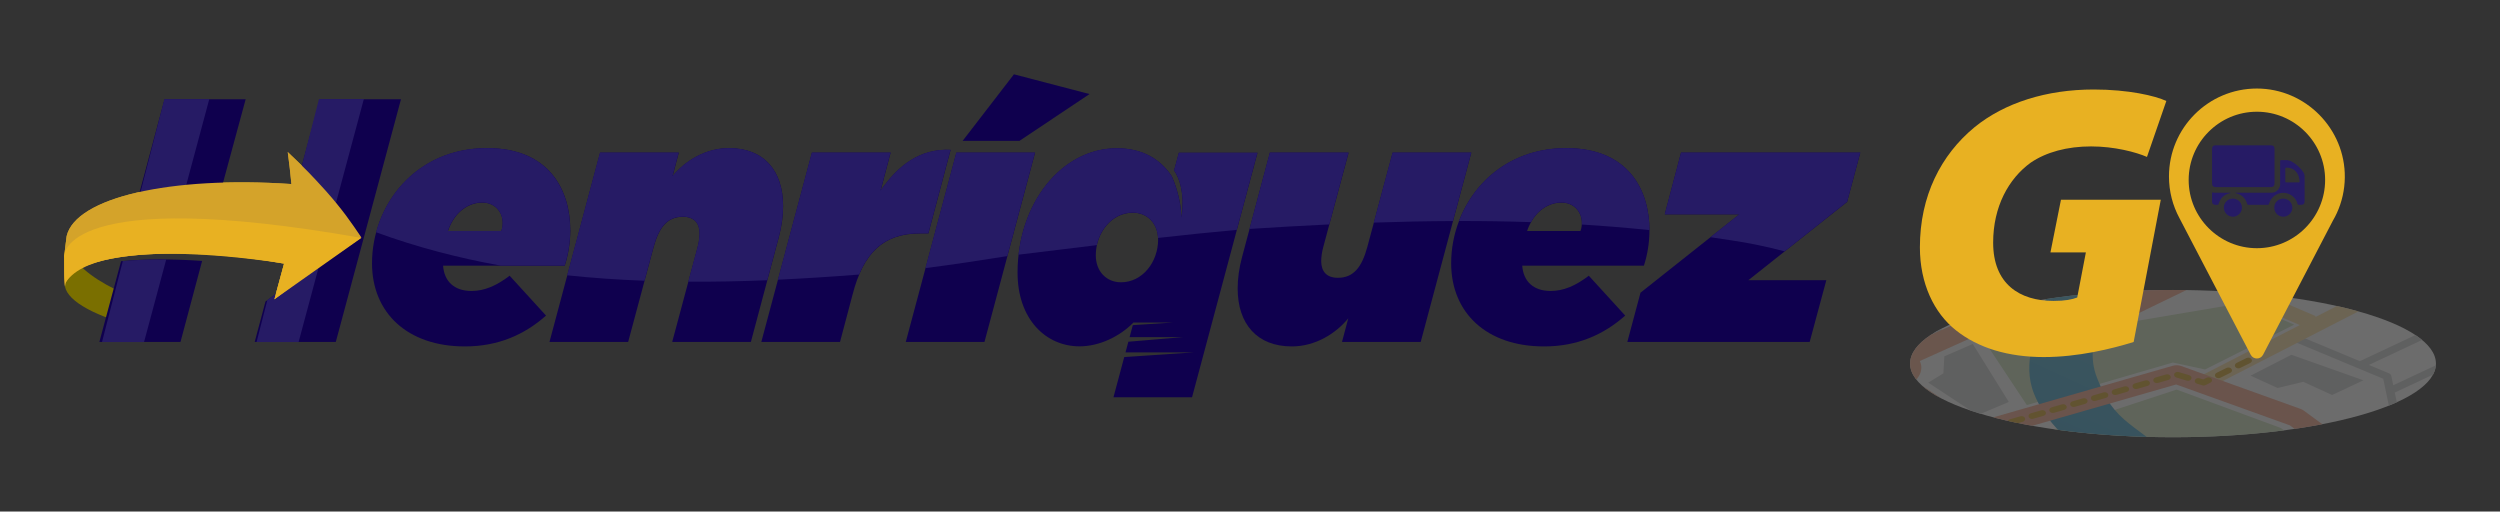 <?xml version="1.0" encoding="utf-8"?>
<!-- Generator: Adobe Illustrator 25.2.1, SVG Export Plug-In . SVG Version: 6.00 Build 0)  -->
<svg version="1.1" id="LOGO_GO" xmlns="http://www.w3.org/2000/svg" xmlns:xlink="http://www.w3.org/1999/xlink" x="0px" y="0px"
	 viewBox="0 0 3640.78 744.94" style="enable-background:new 0 0 3640.78 744.94;" xml:space="preserve">
<rect x="0" y="0" width="3640.78" height="744.94" fill="#333333" stroke="none"/>
<style type="text/css">
	.st0{opacity:0.28;}
	.st1{clip-path:url(#SVGID_2_);fill:#FFFFFF;}
	.st2{clip-path:url(#SVGID_2_);}
	.st3{fill:#D2D3D4;}
	.st4{fill:#CFE3BD;}
	.st5{fill:url(#SVGID_3_);}
	.st6{fill:#FFE2A6;}
	.st7{fill:url(#SVGID_4_);}
	.st8{fill:url(#SVGID_5_);}
	.st9{fill:url(#SVGID_6_);}
	.st10{fill:url(#SVGID_7_);}
	.st11{fill:url(#SVGID_8_);}
	.st12{fill:url(#SVGID_9_);}
	.st13{fill:url(#SVGID_10_);}
	.st14{fill:url(#SVGID_11_);}
	.st15{fill:url(#SVGID_12_);}
	.st16{fill:url(#SVGID_13_);}
	.st17{fill:url(#SVGID_14_);}
	.st18{fill:url(#SVGID_15_);}
	.st19{fill:url(#SVGID_16_);}
	.st20{fill:url(#SVGID_17_);}
	.st21{fill:url(#SVGID_18_);}
	.st22{fill:url(#SVGID_19_);}
	.st23{fill:url(#SVGID_20_);}
	.st24{fill:#E8B122;}
	.st25{fill:#7A6F00;}
	.st26{fill:#BF942D;}
	.st27{fill:#0F004E;}
	.st28{fill:#261B65;}
	.st29{fill:#D4A32A;}
</style>
<g class="st0">
	<defs>
		<ellipse id="SVGID_1_" class="st0" cx="3164.58" cy="529.51" rx="382.91" ry="107.23"/>
	</defs>
	<clipPath id="SVGID_2_">
		<use xlink:href="#SVGID_1_"  style="overflow:visible;"/>
	</clipPath>
	<polygon class="st1" points="3176.6,996.88 3898.96,652.42 3634.7,476.3 3362.41,402.14 3095.56,233.28 2762.7,124.97 
		2046.93,464.06 2374.29,572.37 2645.31,745.14 2912.25,818.76 	"/>
	<g class="st2">
		<polygon class="st3" points="2786,319.54 2761.15,331.93 2791.52,361.22 2835.7,343.19 		"/>
		<g>
			<path class="st3" d="M2618.33,706.5l152.28-78.01l51.71,31.37c0.52,0.31,1.1,0.56,1.72,0.73l31.96,8.83l-77.98,37.19l6.27,8.75
				l89.74-42.81c2.1-1,3.29-2.91,3.05-4.89c-0.25-1.98-1.89-3.65-4.19-4.29l-43.94-12.13l-47.05-28.55l44.67-22.88l-6.61-8.59
				l-212.05,108.63L2618.33,706.5z"/>
			<polygon class="st3" points="2282.71,411.36 2144.49,478.1 2158.97,482.89 2296.94,416.27 2296.4,415.53 2359.26,434.68 
				2363.6,425.18 2245.92,389.33 2232.02,395.91 			"/>
			<path class="st3" d="M2642.29,431.75c0.81,0.29,1.67,0.44,2.53,0.44c1.15,0,2.3-0.26,3.3-0.78l51.6-26.42l19.33,6.73
				l111.04,83.89l8.45-7.44l-25.99-19.64l136.16-68.07c1.68-0.84,2.77-2.28,2.94-3.88c0.17-1.6-0.6-3.18-2.08-4.24l-75.94-54.63
				c-0.24-0.17-0.5-0.33-0.78-0.48l-81.46-42.24l-6.67,8.55l81.05,42.03l38.25,27.52l-131.17,65.46l-46.15-34.87
				c-0.53-0.4-1.13-0.72-1.78-0.94l-173.97-60.55l-4.88,9.33l139.73,48.63l-41.49,21.24l-214.77-78.14l83.85-41.04l-6.39-8.69
				l-91.31,44.7l-34.99-12.73l-13.26,6.28L2642.29,431.75z M2913.79,380.1l21.26,15.3l-131.97,65.98l-20.74-15.67L2913.79,380.1z"/>
			<polygon class="st3" points="3401.95,791.26 3393.35,798.57 3453.19,845.41 3464.34,840.1 			"/>
			<polygon class="st3" points="2941.27,767.62 2934.48,759.13 2875.24,790.72 2890.21,794.85 			"/>
			<path class="st3" d="M3481.27,602.01c0.4,1.92,2.12,3.49,4.42,4.02l96.65,22.53l3.41-9.75l-92.89-21.65l-5.32-25.49l151.27-70.81
				l-10.3-6.86l-143.19,67.03l-2.85-13.67c-0.33-1.58-1.55-2.94-3.3-3.66l-29.36-12.23l118.23-55.51l-15.76-4.29l-115.67,54.31
				l-89.99-37.47l-5.65,9.03l129.77,54.04L3481.27,602.01z"/>
			<polygon class="st3" points="3149.01,288.49 3101.84,310.64 3108.04,319.42 3159.62,295.2 			"/>
		</g>
		<polygon class="st4" points="2944.78,472.74 3113.23,467.11 3266.48,441.2 3341.04,472.74 3211.26,538.07 3164.31,527.94 
			2951.68,589.89 2886.79,491.89 		"/>
		<polygon class="st4" points="2759.76,138.17 2492.6,268.28 2592.01,308.83 2703.85,271.66 2782.55,276.73 2915.09,217.59 
			2902.67,185.48 		"/>
		<polygon class="st4" points="3010.36,619.74 2879.89,656.92 2881.96,678.88 2900.6,721.13 3004.15,758.3 3022.79,768.44 
			3033.14,775.2 3223.68,808.99 3269.25,834.34 3364.51,787.03 3318.95,724.51 3364.51,651.85 3321.02,623.12 3169.83,567.36 		"/>
		<linearGradient id="SVGID_3_" gradientUnits="userSpaceOnUse" x1="2716.455" y1="991.951" x2="3129.492" y2="88.833">
			<stop  offset="0.035" style="stop-color:#148CBD"/>
			<stop  offset="0.267" style="stop-color:#2E96C3"/>
			<stop  offset="0.713" style="stop-color:#58B4D4"/>
			<stop  offset="1" style="stop-color:#71CDE1"/>
		</linearGradient>
		<path class="st5" d="M3042.93,884.9l112.36,75.71c11.25-48.15,31.35-147.92,38.02-218.64c6.25-66.32-62.97-98.79-99.41-130.67
			c-22.4-19.6-30.85-38.22-40-61.15c-11.72-29.38-4.9-56.35,3-87.57c8.11-32.08,28.46-72.44,14.92-112.62
			c-15.18-45.05-91.82-68.04-167.66-99.3c-59.62-24.57-111.75-63.92-145.34-104.3l-102.29,48.46
			c51.91,50.98,147.39,74.84,221.98,105.58c45.81,18.88,96.83,55.33,102.28,71.48c8.26,24.51,2.1,48.85-5.03,77.04
			c-8.98,35.5-32.03,78.19-13.51,124.61c14.83,37.16,44.62,63.23,70.9,86.22c36.39,31.84,69.7,49.11,66.4,84.15
			C3095.03,791.7,3065.52,847.94,3042.93,884.9z"/>
		<path class="st6" d="M3290.93,863.16l307.93-155.37c3.76-1.9,6-5.29,5.89-8.89l-3.96-121.18l83.78-46.36l-20.08-13.39
			l-83.27,46.07c-3.51,1.94-5.56,5.2-5.45,8.66l3.95,120.9l-308.73,155.77l0.24,0.32l-43.71-29.88c-1.61-1.1-3.55-1.85-5.61-2.18
			l-199.23-31.51l-20.1-16.39c-1.26-1.03-2.79-1.83-4.47-2.34l-254.69-77.09l-206.98-146.77l244.21-119.55
			c5.16-2.52,7.36-7.7,5.22-12.29l-40.39-86.88L2922.23,244l92.23,29.78l261.6,168.06c0.59,0.38,1.24,0.72,1.91,1.01l71.25,30.52
			l-146.65,75.27l13.24,17.16l236.47-121.38l-30.49-8.3l-50.48,25.91l1.06-1.65l-81.83-35.05l-262.13-168.4
			c-0.94-0.61-1.99-1.1-3.11-1.46l-99.41-32.1c-3.48-1.13-7.38-0.91-10.65,0.58l-186.04,85.07l-140.81,8.09l-100.82-42.26
			l-25.53,12.09l98.34,41.22l-347.64,172.52l28.69,9.49l348.24-172.82l131.55-7.56l37.73,81.16l-249.98,122.37
			c-3.41,1.67-5.64,4.57-5.98,7.8c-0.35,3.23,1.22,6.41,4.23,8.54l221.6,157.15c1.13,0.8,2.43,1.43,3.83,1.85l76.11,23.04
			l-50.04,26.88l29.87,8.24l49.08-26.37l149.25,45.17l20.86,17.02c1.75,1.43,3.99,2.4,6.42,2.79l199.81,31.61l105.5,72.12
			l22.8-10.87L3290.93,863.16z"/>
		<linearGradient id="SVGID_4_" gradientUnits="userSpaceOnUse" x1="3043.312" y1="566.519" x2="1968.672" y2="113.261">
			<stop  offset="0.035" style="stop-color:#F8A88D"/>
			<stop  offset="0.25" style="stop-color:#F9B391"/>
			<stop  offset="0.664" style="stop-color:#FBD09D"/>
			<stop  offset="1" style="stop-color:#FCEBA7"/>
		</linearGradient>
		<path class="st7" d="M3354.87,597.86c-1.3-0.96-2.79-1.74-4.39-2.31l-173.97-62.52c-3.85-1.39-8.21-1.52-12.18-0.38L2879,614.62
			l-90.23-59.85c6.02-5.72,9.3-12.41,9.3-19.42c0-3.29-0.8-6.5-2.19-9.59l122-54.97l186.94-11.61c2.54-0.16,5.01-0.79,7.2-1.85
			l172.08-83.36l-28.14-17.81l-157.52,76.31l-186.67,11.59c-2.37,0.14-4.67,0.71-6.75,1.64l-132.75,59.81
			c-11.8-5.03-26.57-7.82-42.01-7.82c-8.32,0-16.45,0.81-24.01,2.34l-74.79-49.61c-1.23-0.81-2.59-1.48-4.05-1.98l-293.93-100.6
			l-35.93,17.02l314.84,107.76l62.12,41.21c-7.33,6.1-11.43,13.44-11.43,21.22c0,5.06,1.79,9.93,5,14.42l-166.58,82.56l27.92,17.8
			l166.23-82.39c10.47,3.41,22.64,5.26,35.24,5.26c9.67,0,19.05-1.11,27.61-3.16l106.78,70.83c4.48,2.97,10.53,3.83,15.95,2.26
			l287.91-82.71l165.55,59.49l233.49,171.16l30.04-14.32L3354.87,597.86z M2758.42,540.5c-6.97,3.28-17,5.16-27.52,5.16
			c-10.64,0-20.82-1.92-27.93-5.27c-5.05-2.38-6.74-4.67-6.74-5.35c0-0.65,1.64-2.86,6.52-5.16c6.97-3.28,16.99-5.16,27.51-5.16
			c10.65,0,20.83,1.92,27.94,5.27c5.05,2.38,6.74,4.67,6.74,5.36C2764.93,536,2763.3,538.2,2758.42,540.5z"/>
		<polygon class="st4" points="3602.69,771.82 3559.19,736.34 3617.18,705.92 3685.53,560.6 3710.38,552.15 3857.43,650.16 		"/>
		<polygon class="st4" points="2498.81,623.12 2393.19,558.91 2382.83,494.7 2337.27,471.05 2436.68,420.36 2589.94,469.36 
			2579.58,493.01 2498.81,531.88 2463.6,550.47 2517.45,562.29 2534.02,611.3 		"/>
		<g>
			<linearGradient id="SVGID_5_" gradientUnits="userSpaceOnUse" x1="3313.471" y1="576.236" x2="2781.396" y2="223.042">
				<stop  offset="0.035" style="stop-color:#D4A32A"/>
				<stop  offset="0.78" style="stop-color:#E2AD24"/>
				<stop  offset="1" style="stop-color:#E8B122"/>
			</linearGradient>
			<path class="st8" d="M3230.79,550.78c-1.75,0-3.46-0.72-4.43-2.04c-1.48-1.99-0.7-4.59,1.75-5.8l14.51-7.17
				c2.44-1.2,5.63-0.57,7.11,1.43c1.48,1.99,0.7,4.59-1.75,5.8l-14.51,7.17C3232.63,550.58,3231.7,550.78,3230.79,550.78z
				 M3259.81,536.43c-1.75,0-3.46-0.72-4.43-2.04c-1.48-1.99-0.7-4.59,1.75-5.8l14.51-7.17c2.44-1.2,5.63-0.57,7.11,1.43
				c1.48,1.99,0.7,4.59-1.75,5.8l-14.51,7.17C3261.65,536.24,3260.72,536.43,3259.81,536.43z"/>
			<linearGradient id="SVGID_6_" gradientUnits="userSpaceOnUse" x1="3315.649" y1="625.206" x2="2604.988" y2="153.465">
				<stop  offset="0.035" style="stop-color:#D4A32A"/>
				<stop  offset="0.78" style="stop-color:#E2AD24"/>
				<stop  offset="1" style="stop-color:#E8B122"/>
			</linearGradient>
			<path class="st9" d="M3209.18,561.45c-0.6,0-1.21-0.09-1.79-0.26l-7.77-2.34c-2.68-0.81-4.05-3.23-3.07-5.43
				c0.99-2.19,3.96-3.31,6.65-2.5l5.43,1.63l4.96-2.45c2.44-1.2,5.63-0.57,7.11,1.43c1.48,2,0.7,4.59-1.75,5.8l-7.09,3.5
				C3211.05,561.24,3210.12,561.45,3209.18,561.45z"/>
			<linearGradient id="SVGID_7_" gradientUnits="userSpaceOnUse" x1="3257.178" y1="729.311" x2="2502.459" y2="228.324">
				<stop  offset="0.035" style="stop-color:#D4A32A"/>
				<stop  offset="0.78" style="stop-color:#E2AD24"/>
				<stop  offset="1" style="stop-color:#E8B122"/>
			</linearGradient>
			<path class="st10" d="M2898.7,627.51c-2.14,0-4.13-1.09-4.88-2.82c-0.95-2.2,0.47-4.61,3.16-5.39l15.14-4.35
				c2.71-0.79,5.65,0.38,6.6,2.58c0.95,2.2-0.47,4.61-3.16,5.39l-15.14,4.35C2899.85,627.44,2899.27,627.51,2898.7,627.51z
				 M2928.99,618.81c-2.14,0-4.13-1.09-4.88-2.82c-0.95-2.2,0.47-4.61,3.16-5.39l15.14-4.35c2.71-0.79,5.65,0.38,6.6,2.58
				c0.95,2.2-0.47,4.61-3.16,5.39l-15.14,4.35C2930.14,618.73,2929.56,618.81,2928.99,618.81z M2959.28,610.11
				c-2.14,0-4.13-1.09-4.88-2.82c-0.95-2.2,0.47-4.61,3.16-5.39l15.14-4.35c2.7-0.79,5.65,0.38,6.6,2.58
				c0.95,2.2-0.47,4.61-3.16,5.39l-15.14,4.35C2960.43,610.03,2959.85,610.11,2959.28,610.11z M2989.56,601.41
				c-2.14,0-4.13-1.09-4.88-2.82c-0.95-2.2,0.47-4.61,3.16-5.39l15.15-4.35c2.7-0.78,5.65,0.38,6.6,2.58
				c0.95,2.2-0.47,4.61-3.16,5.39l-15.14,4.35C2990.71,601.33,2990.13,601.41,2989.56,601.41z M3019.85,592.71
				c-2.14,0-4.13-1.09-4.88-2.82c-0.95-2.2,0.47-4.61,3.16-5.39l15.14-4.35c2.7-0.78,5.66,0.38,6.6,2.58
				c0.95,2.2-0.47,4.61-3.16,5.39l-15.14,4.35C3021,592.63,3020.42,592.71,3019.85,592.71z M3050.14,584.01
				c-2.14,0-4.13-1.09-4.88-2.82c-0.95-2.2,0.47-4.61,3.16-5.39l15.14-4.35c2.7-0.79,5.65,0.38,6.6,2.58
				c0.95,2.2-0.47,4.61-3.16,5.39l-15.14,4.35C3051.28,583.93,3050.71,584.01,3050.14,584.01z M3080.43,575.31
				c-2.14,0-4.13-1.09-4.88-2.82c-0.95-2.2,0.47-4.61,3.16-5.39l15.14-4.35c2.71-0.78,5.65,0.38,6.6,2.58
				c0.95,2.2-0.47,4.61-3.16,5.39l-15.15,4.35C3081.57,575.23,3081,575.31,3080.43,575.31z M3110.71,566.6
				c-2.14,0-4.13-1.09-4.88-2.82c-0.95-2.2,0.47-4.61,3.16-5.39l15.14-4.35c2.71-0.79,5.65,0.38,6.6,2.58
				c0.95,2.2-0.47,4.61-3.16,5.39l-15.14,4.35C3111.86,566.53,3111.28,566.6,3110.71,566.6z M3141,557.9
				c-2.14,0-4.13-1.09-4.88-2.82c-0.95-2.2,0.47-4.61,3.16-5.39l15.14-4.35c2.7-0.79,5.66,0.38,6.6,2.58
				c0.95,2.2-0.47,4.61-3.16,5.39l-15.14,4.35C3142.15,557.83,3141.57,557.9,3141,557.9z M3186.34,554.58
				c-0.59,0-1.2-0.08-1.79-0.26l-15.06-4.53c-2.68-0.81-4.05-3.23-3.07-5.43c0.99-2.19,3.96-3.31,6.65-2.5l15.06,4.53
				c2.68,0.81,4.05,3.23,3.07,5.42C3190.43,553.53,3188.45,554.58,3186.34,554.58z"/>
			<linearGradient id="SVGID_8_" gradientUnits="userSpaceOnUse" x1="3165.038" y1="818.202" x2="2465.624" y2="353.927">
				<stop  offset="0.035" style="stop-color:#D4A32A"/>
				<stop  offset="0.78" style="stop-color:#E2AD24"/>
				<stop  offset="1" style="stop-color:#E8B122"/>
			</linearGradient>
			<path class="st11" d="M2875.74,634.11c-1.17,0-2.33-0.33-3.27-0.95l-6.43-4.26c-2.22-1.47-2.55-4.13-0.75-5.94
				c1.8-1.81,5.06-2.08,7.29-0.61l4.17,2.77l5.08-1.46c2.7-0.79,5.65,0.38,6.6,2.58c0.95,2.2-0.47,4.61-3.16,5.39l-7.81,2.24
				C2876.9,634.03,2876.32,634.11,2875.74,634.11z"/>
			<linearGradient id="SVGID_9_" gradientUnits="userSpaceOnUse" x1="3154.265" y1="814.794" x2="2476.335" y2="364.781">
				<stop  offset="0.035" style="stop-color:#D4A32A"/>
				<stop  offset="0.78" style="stop-color:#E2AD24"/>
				<stop  offset="1" style="stop-color:#E8B122"/>
			</linearGradient>
			<path class="st12" d="M2857.89,622.26c-1.15,0-2.3-0.31-3.26-0.95l-11.42-7.58c-2.22-1.47-2.56-4.13-0.75-5.94
				c1.8-1.82,5.06-2.09,7.28-0.61l11.42,7.58c2.22,1.47,2.56,4.13,0.75,5.94C2860.88,621.73,2859.39,622.26,2857.89,622.26z
				 M2835.04,607.11c-1.15,0-2.3-0.31-3.26-0.95l-11.42-7.58c-2.22-1.47-2.56-4.13-0.75-5.94c1.8-1.82,5.07-2.09,7.28-0.61
				l11.42,7.58c2.22,1.47,2.56,4.13,0.75,5.94C2838.03,606.58,2836.54,607.11,2835.04,607.11z M2812.19,591.95
				c-1.15,0-2.3-0.31-3.26-0.95l-11.42-7.58c-2.22-1.47-2.56-4.13-0.75-5.94c1.8-1.82,5.07-2.09,7.28-0.61l11.42,7.58
				c2.22,1.47,2.56,4.13,0.75,5.94C2815.18,591.42,2813.69,591.95,2812.19,591.95z M2789.34,576.79c-1.15,0-2.3-0.31-3.26-0.95
				l-11.42-7.58c-2.22-1.47-2.56-4.13-0.75-5.94c1.8-1.82,5.06-2.09,7.28-0.61l11.42,7.58c2.22,1.47,2.56,4.13,0.75,5.94
				C2792.33,576.26,2790.84,576.79,2789.34,576.79z"/>
			<linearGradient id="SVGID_10_" gradientUnits="userSpaceOnUse" x1="3158.658" y1="813.424" x2="2476.65" y2="360.703">
				<stop  offset="0.035" style="stop-color:#D4A32A"/>
				<stop  offset="0.78" style="stop-color:#E2AD24"/>
				<stop  offset="1" style="stop-color:#E8B122"/>
			</linearGradient>
			<path class="st13" d="M2766.49,561.64c-1.15,0-2.3-0.31-3.26-0.95l-6.43-4.26c-1.23-0.82-1.94-2.05-1.91-3.34
				c0.02-1.3,0.78-2.51,2.03-3.29c0.02-0.01,2.48-1.57,5.24-4.11c1.9-1.75,5.17-1.91,7.31-0.36c2.14,1.55,2.34,4.22,0.44,5.96
				c-0.66,0.61-1.3,1.17-1.92,1.68l1.76,1.17c2.22,1.47,2.56,4.13,0.75,5.94C2769.49,561.11,2767.99,561.64,2766.49,561.64z"/>
			<linearGradient id="SVGID_11_" gradientUnits="userSpaceOnUse" x1="3172.126" y1="797.923" x2="2489.193" y2="344.589">
				<stop  offset="0.035" style="stop-color:#D4A32A"/>
				<stop  offset="0.78" style="stop-color:#E2AD24"/>
				<stop  offset="1" style="stop-color:#E8B122"/>
			</linearGradient>
			<path class="st14" d="M2773.79,542.26c-0.53,0-1.07-0.07-1.61-0.21c-2.72-0.72-4.2-3.11-3.32-5.33c0.6-1.51,0.91-2.99,0.91-4.39
				c0-1.62-0.38-3.15-1.17-4.69c-1.1-2.15,0.14-4.63,2.78-5.53c2.64-0.9,5.67,0.12,6.78,2.27c1.31,2.55,1.97,5.23,1.97,7.95
				c0,2.29-0.48,4.65-1.42,7.01C2778,541.12,2775.97,542.26,2773.79,542.26z M2763.99,520.79c-1.1,0-2.22-0.29-3.16-0.88
				c-3.24-2.04-7.2-3.67-11.77-4.84c-2.73-0.7-4.24-3.08-3.38-5.3c0.86-2.22,3.76-3.46,6.5-2.76c5.73,1.48,10.77,3.56,14.98,6.21
				c2.27,1.43,2.68,4.08,0.93,5.92C2767.07,520.22,2765.54,520.79,2763.99,520.79z M2735.84,513c-0.14,0-0.29,0-0.43-0.01
				c-4.58-0.32-9.7-0.31-14.3-0.07c-2.94,0.21-5.31-1.62-5.49-3.95c-0.18-2.33,1.99-4.34,4.84-4.48c5.08-0.27,10.73-0.27,15.82,0.08
				c2.85,0.19,4.97,2.24,4.73,4.56C2740.77,511.33,2738.5,513,2735.84,513z"/>
			<linearGradient id="SVGID_12_" gradientUnits="userSpaceOnUse" x1="3169.009" y1="821.109" x2="2472.187" y2="358.555">
				<stop  offset="0.035" style="stop-color:#D4A32A"/>
				<stop  offset="0.78" style="stop-color:#E2AD24"/>
				<stop  offset="1" style="stop-color:#E8B122"/>
			</linearGradient>
			<path class="st15" d="M2697.63,515.83c-1.2,0-2.39-0.34-3.33-0.99l-6.34-4.35c-2.19-1.5-2.48-4.16-0.64-5.95
				c1.84-1.79,5.1-2.02,7.29-0.52l4.34,2.97c1.45-0.27,3.45-0.61,5.86-0.96c2.82-0.44,5.51,1.13,6,3.42c0.5,2.3-1.38,4.49-4.19,4.9
				c-4.66,0.68-7.62,1.32-7.65,1.33C2698.54,515.78,2698.08,515.83,2697.63,515.83z"/>
			<linearGradient id="SVGID_13_" gradientUnits="userSpaceOnUse" x1="3156.148" y1="815.407" x2="2476.298" y2="364.12">
				<stop  offset="0.035" style="stop-color:#D4A32A"/>
				<stop  offset="0.78" style="stop-color:#E2AD24"/>
				<stop  offset="1" style="stop-color:#E8B122"/>
			</linearGradient>
			<path class="st16" d="M2678.26,502.55c-1.17,0-2.35-0.32-3.32-0.99l-13.03-8.93c-2.19-1.5-2.48-4.17-0.64-5.95
				c1.84-1.79,5.1-2.02,7.29-0.52l13.03,8.93c2.19,1.5,2.48,4.16,0.63,5.95C2681.2,502.04,2679.73,502.55,2678.26,502.55z"/>
			<linearGradient id="SVGID_14_" gradientUnits="userSpaceOnUse" x1="3159.632" y1="813.159" x2="2478.1" y2="360.754">
				<stop  offset="0.035" style="stop-color:#D4A32A"/>
				<stop  offset="0.78" style="stop-color:#E2AD24"/>
				<stop  offset="1" style="stop-color:#E8B122"/>
			</linearGradient>
			<path class="st17" d="M2652.19,484.69c-1.17,0-2.36-0.32-3.33-0.99l-6.34-4.35c-1.29-0.88-1.97-2.23-1.82-3.6
				c0.15-1.37,1.1-2.6,2.56-3.29l7.17-3.39c2.46-1.17,5.64-0.49,7.07,1.53c1.44,2.02,0.59,4.6-1.88,5.77l-0.79,0.38l0.7,0.48
				c2.19,1.5,2.47,4.16,0.63,5.95C2655.14,484.18,2653.67,484.69,2652.19,484.69z"/>
			<linearGradient id="SVGID_15_" gradientUnits="userSpaceOnUse" x1="3269.916" y1="817.337" x2="2485.086" y2="296.363">
				<stop  offset="0.035" style="stop-color:#D4A32A"/>
				<stop  offset="0.78" style="stop-color:#E2AD24"/>
				<stop  offset="1" style="stop-color:#E8B122"/>
			</linearGradient>
			<path class="st18" d="M2665.7,470.94c-1.78,0-3.52-0.75-4.48-2.1c-1.44-2.02-0.59-4.6,1.88-5.78l12.68-6
				c2.48-1.17,5.65-0.49,7.08,1.53c1.44,2.02,0.59,4.6-1.88,5.78l-12.68,6C2667.48,470.76,2666.58,470.94,2665.7,470.94z
				 M2691.05,458.93c-1.78,0-3.52-0.75-4.48-2.1c-1.44-2.02-0.59-4.6,1.88-5.78l12.68-6c2.48-1.17,5.64-0.49,7.08,1.53
				c1.44,2.02,0.59,4.6-1.88,5.78l-12.68,6C2692.83,458.75,2691.93,458.93,2691.05,458.93z M2716.4,446.92
				c-1.78,0-3.52-0.75-4.48-2.1c-1.44-2.02-0.59-4.6,1.88-5.78l12.68-6c2.48-1.17,5.64-0.48,7.08,1.53c1.44,2.02,0.59,4.6-1.88,5.78
				l-12.68,6C2718.18,446.74,2717.28,446.92,2716.4,446.92z M2741.75,434.91c-1.78,0-3.52-0.75-4.48-2.1
				c-1.44-2.02-0.59-4.6,1.88-5.78l12.68-6c2.48-1.17,5.64-0.48,7.08,1.53c1.44,2.02,0.59,4.6-1.88,5.78l-12.68,6
				C2743.53,434.73,2742.63,434.91,2741.75,434.91z"/>
			<linearGradient id="SVGID_16_" gradientUnits="userSpaceOnUse" x1="3222.709" y1="714.528" x2="2557.965" y2="273.267">
				<stop  offset="0.035" style="stop-color:#D4A32A"/>
				<stop  offset="0.78" style="stop-color:#E2AD24"/>
				<stop  offset="1" style="stop-color:#E8B122"/>
			</linearGradient>
			<path class="st19" d="M2767.1,422.91c-1.78,0-3.52-0.75-4.48-2.1c-1.44-2.02-0.59-4.6,1.88-5.78l3.71-1.76l-1.15-3.37
				c-0.77-2.25,0.85-4.58,3.6-5.2c2.74-0.62,5.61,0.69,6.37,2.94l2.22,6.51c0.63,1.85-0.35,3.82-2.39,4.79l-7.16,3.4
				C2768.88,422.72,2767.98,422.91,2767.1,422.91z"/>
			<linearGradient id="SVGID_17_" gradientUnits="userSpaceOnUse" x1="3227.098" y1="696.914" x2="2570.734" y2="261.216">
				<stop  offset="0.035" style="stop-color:#D4A32A"/>
				<stop  offset="0.78" style="stop-color:#E2AD24"/>
				<stop  offset="1" style="stop-color:#E8B122"/>
			</linearGradient>
			<path class="st20" d="M2767.93,400.99c-2.26,0-4.34-1.22-4.98-3.09l-4.11-12.01c-0.77-2.25,0.84-4.58,3.6-5.2
				c2.74-0.63,5.61,0.69,6.38,2.93l4.11,12.01c0.77,2.25-0.84,4.58-3.6,5.2C2768.86,400.94,2768.39,400.99,2767.93,400.99z"/>
			<linearGradient id="SVGID_18_" gradientUnits="userSpaceOnUse" x1="3243.243" y1="687.169" x2="2578.488" y2="245.901">
				<stop  offset="0.035" style="stop-color:#D4A32A"/>
				<stop  offset="0.78" style="stop-color:#E2AD24"/>
				<stop  offset="1" style="stop-color:#E8B122"/>
			</linearGradient>
			<path class="st21" d="M2759.72,376.96c-2.27,0-4.35-1.22-4.98-3.09l-2.22-6.51c-0.66-1.92,0.42-3.94,2.58-4.87l7.33-3.15
				c2.53-1.09,5.66-0.29,6.99,1.77c1.33,2.07,0.36,4.62-2.17,5.71l-3.63,1.56l1.1,3.23c0.77,2.25-0.85,4.58-3.6,5.2
				C2760.65,376.91,2760.18,376.96,2759.72,376.96z"/>
			<linearGradient id="SVGID_19_" gradientUnits="userSpaceOnUse" x1="3300.818" y1="695.221" x2="2578.206" y2="215.548">
				<stop  offset="0.035" style="stop-color:#D4A32A"/>
				<stop  offset="0.78" style="stop-color:#E2AD24"/>
				<stop  offset="1" style="stop-color:#E8B122"/>
			</linearGradient>
			<path class="st22" d="M2781.18,360.01c-1.86,0-3.66-0.82-4.59-2.26c-1.33-2.07-0.36-4.62,2.18-5.7l10.35-4.14
				c2.52-1.08,5.66-0.29,6.99,1.78c1.33,2.07,0.36,4.62-2.18,5.7l-10.35,4.15C2782.81,359.86,2781.99,360.01,2781.18,360.01z"/>
		</g>
		<linearGradient id="SVGID_20_" gradientUnits="userSpaceOnUse" x1="3296.698" y1="679.98" x2="2588.779" y2="210.06">
			<stop  offset="0.035" style="stop-color:#943895"/>
			<stop  offset="0.229" style="stop-color:#9E4098"/>
			<stop  offset="0.605" style="stop-color:#BB539F"/>
			<stop  offset="1" style="stop-color:#E06EAA"/>
		</linearGradient>
		<path class="st23" d="M2807.98,353.81c-5.01,2.36-13.16,2.35-18.2-0.03c-5.04-2.37-5.07-6.21-0.06-8.57
			c5.01-2.36,13.16-2.35,18.2,0.03C2812.96,347.61,2812.99,351.45,2807.98,353.81z"/>
		<polygon class="st3" points="3407.32,771.26 3481.87,735.21 3392.13,667.62 3365.9,682.26 3415.6,727.32 3382.46,744.22 		"/>
		<polygon class="st3" points="3225.06,942.48 3299.62,906.44 3231.27,857.43 3205.04,872.08 3200.21,915.45 		"/>
		<polygon class="st3" points="3336.9,516.67 3277.53,547.09 3316.84,565.06 3354.27,556.04 3396.27,575.25 3441.83,553.84 		"/>
		<polygon class="st3" points="2639.64,344.32 2623.07,353.33 2701.77,381.49 2718.34,367.97 2703.16,344.32 		"/>
		<polygon class="st3" points="2697.63,639.46 2757,609.04 2733.53,589.89 2708.68,601.16 2685.21,583.13 2641.02,604.54 		"/>
		<polygon class="st3" points="3103.56,415.29 3160.17,383.75 3103.56,343.19 3084.23,357.84 3114.61,376.99 3088.37,395.01 		"/>
		<polygon class="st3" points="3521.91,704.79 3563.34,683.39 3561.96,629.32 3530.2,624.81 3521.91,659.73 3506.73,668.75 
			3439.07,620.31 3416.98,630.45 		"/>
		<polygon class="st3" points="2879.89,604.54 2925.45,585.39 2872.98,500.9 2831.56,518.92 2830.18,543.71 2808.09,557.22 		"/>
	</g>
</g>
<path class="st24" d="M3107.26,498.04c-32.45,10.06-81.05,21.96-130.78,21.96c-51.58,0-95.64-13.04-128.37-39.25
	c-31.31-24.94-52.14-67.44-52.14-120.58c0-74.96,30.75-134.61,79.49-174.85c44.07-35.85,105.13-54.98,173.57-54.98
	c50.87,0,89.83,9.21,105.84,16.72l-28.2,81.47c-16.29-7.08-47.61-15.3-81.33-15.3c-34.86,0-65.32,8.22-87.99,23.66
	c-32.31,23.38-54.69,64.19-54.69,116.47c0,60.08,38.4,84.87,87.85,84.87c17.43,0,27.06-2.13,34.57-4.96l12.61-65.74h-51.58
	l15.3-76.65h145.37L3107.26,498.04z"/>
<g>
	<g>
		<g>
			<g>
				<g>
					<g>
						<path class="st25" d="M94.62,417.21c4.21,22.48,46.62,44.44,108.52,59.88c19.15-9.17,39.35-16.37,60.36-21.3
							C167.1,430.43,94.54,390.04,97.06,343.8l-2.75,22.2c-1.37,17.15-1.32,18.3,0.01,47.75L94.62,417.21z"/>
					</g>
				</g>
				<g>
					<g>
						<path class="st26" d="M474.84,278.35c-21.01-23.09-28.29-30.91-55.8-56.96c2.72,21.3,3.36,26.37,5.36,46.65
							c-176.43-12.06-314.1,19.8-327.35,75.76l-2.75,22.2c-1.32,29.71-1.36,30.86,0.01,47.75l0.31,3.47
							c2.56-46.61,154.65-62.48,319.09-33.33c-7.3,27.17-7.43,27.69-14.14,52.04c23.24-17.75,30.71-23.35,63.97-46.64
							c50.81-35.12,50.81-35.12,62.73-43.52C511.25,323.61,499.41,306.12,474.84,278.35"/>
					</g>
				</g>
				<path class="st27" d="M686.66,423.75c18.68,0,36.36-7.58,55.53-22.22l53.01,58.06c-31.29,27.76-69.67,44.92-118.14,44.92
					c-83.79,0-135.29-48.97-135.29-121.16c0-83.82,62.6-167.62,167.61-167.62c90.88,0,121.17,61.59,121.17,119.66
					c0,18.17-3.03,35.85-8.09,51.5H645.27C646.78,409.1,660.91,423.75,686.66,423.75z M730.08,336.39c1.51-4.03,2.01-8.06,2.01-12.1
					c0-15.15-11.11-29.29-29.78-29.29c-17.16,0-39.39,10.6-49.98,41.39H730.08z"/>
				<path class="st27" d="M873.93,222.3h114.61l-9.09,34.33c18.17-22.22,47.97-40.9,82.29-40.9c50.48,0,78.75,32.82,78.75,84.31
					c0,14.14-2.02,29.79-6.56,46.45l-40.4,151.46h-114.6l36.85-137.32c2.02-7.07,3.03-15.14,3.03-20.7
					c0-14.65-7.58-24.24-24.24-24.24c-22.72,0-34.83,15.15-42.92,44.94l-36.85,137.32H800.21L873.93,222.3z"/>
				<path class="st27" d="M1182.44,222.3h114.6l-14.64,55.54c25.74-37.37,57.56-61.6,101.99-59.57l-32.32,121.68h-12.11
					c-54.03,0-82.8,28.77-98.44,89.37l-18.18,68.65h-114.62L1182.44,222.3z"/>
				<path class="st27" d="M1392.81,222.3h114.6l-73.71,275.66h-114.6L1392.81,222.3z M1476.62,108.2l110.06,28.78l-101.99,68.16
					h-82.8L1476.62,108.2z"/>
				<path class="st27" d="M1802.42,420.2c0-14.13,2.01-29.79,6.56-46.45l40.39-151.46h114.62l-36.86,137.33
					c-2.03,7.07-3.04,15.15-3.04,20.7c0,14.64,7.57,24.24,24.24,24.24c22.71,0,34.83-15.16,42.92-44.94l36.85-137.33h114.6
					l-73.71,275.66h-114.62l9.1-34.33c-18.18,22.22-47.97,40.89-82.29,40.89C1830.69,504.51,1802.42,471.7,1802.42,420.2z"/>
				<path class="st27" d="M2258.26,423.75c18.69,0,36.34-7.58,55.53-22.22l53.02,58.06c-31.31,27.76-69.68,44.92-118.14,44.92
					c-83.81,0-135.31-48.97-135.31-121.16c0-83.82,62.59-167.62,167.61-167.62c90.87,0,121.16,61.59,121.16,119.66
					c0,18.17-3.03,35.85-8.07,51.5h-177.2C2218.38,409.1,2232.51,423.75,2258.26,423.75z M2301.68,336.39
					c1.51-4.03,2.01-8.06,2.01-12.1c0-15.15-11.1-29.29-29.78-29.29c-17.17,0-39.39,10.6-49.99,41.39H2301.68z"/>
				<path class="st27" d="M2389.07,426.26l143.9-114.1h-108.56l23.73-89.86h261.02l-19.18,71.69l-143.89,114.1h113.59l-24.22,89.86
					h-265.56L2389.07,426.26z"/>
				<g>
					<path class="st27" d="M1716.83,222.53l-6.95,25.6c18.6,27.81,10.72,68.93,10.72,68.93c-0.76-27.4-10.01-51.1-14.1-60.34
						c-15.71-23.63-41.2-40.74-79.93-40.74c-80.66,0-144.69,80.66-144.69,181.01c0,68.07,41.35,107.4,90.26,107.4
						c28.95,0,58.38-14.35,78.05-34.2l0.14-0.52h0.39c0.02-0.02,0.05-0.05,0.07-0.07l-0.01,0.07h58.26l-59.29,3.83l-4.7,17.51h77.2
						l-79,6.65l-4.16,15.52h100.12l-101.94,6.75l-15.72,58.58H1736l95.3-355.97H1716.83z M1632.63,411.09
						c-21.17,0-36.81-15.63-36.81-39.32c0-32.27,22.68-62.02,53.94-62.02c21.17,0,36.81,15.63,36.81,39.33
						C1686.58,381.35,1663.89,411.09,1632.63,411.09z"/>
				</g>
				<g>
					<path class="st28" d="M830.39,335.27c0-58.08-30.28-119.67-121.16-119.67c-86.02,0-143.56,56.23-161.57,122.64
						c58.88,21.57,119.47,37.35,181.15,48.52h93.51C827.37,371.12,830.39,353.44,830.39,335.27z M729.93,336.28h-77.75
						c10.6-30.81,32.82-41.41,49.98-41.41c18.68,0,29.79,14.13,29.79,29.29C731.94,328.2,731.44,332.23,729.93,336.28z"/>
					<path class="st28" d="M1140.38,299.92c0-51.5-28.28-84.32-78.76-84.32c-34.34,0-64.13,18.68-82.3,40.89l9.08-34.33H873.78
						l-47.81,178.78c37.32,3.94,74.89,6.49,112.6,7.91l12.96-48.36c8.08-29.78,20.19-44.93,42.92-44.93
						c16.66,0,24.25,9.59,24.25,24.24c0,5.55-1.02,13.63-3.03,20.7l-13.35,49.72c38.34,0.24,76.74-0.57,115.02-2.12l16.48-61.72
						C1138.35,329.71,1140.38,314.06,1140.38,299.92z"/>
					<path class="st28" d="M1339.84,339.81h12.12l32.31-121.68c-44.43-2.02-76.23,22.22-101.99,59.58l14.64-55.53h-114.61
						l-49.51,185.15c39.59-1.84,79.08-4.43,118.28-7.5C1268.11,359.27,1295.45,339.81,1339.84,339.81z"/>
					<path class="st28" d="M1392.7,222.17l-44.99,168.24c39.85-4.99,79.58-11.15,119.28-17.46l40.32-150.79H1392.7z"/>
					<path class="st28" d="M1963.9,222.17H1849.3l-29.67,111.24c38.75-2.52,77.49-4.75,116.19-6.58L1963.9,222.17z"/>
					<path class="st28" d="M2028.04,222.17l-27.39,102.01c38.46-1.31,76.9-2.12,115.31-2.27l26.69-99.73H2028.04z"/>
					<path class="st28" d="M2280.94,215.6c-78.85,0-133.78,47.24-156.26,106.25c34.97-0.04,69.93,0.48,104.9,1.65
						c11.66-20.99,29.77-28.64,44.31-28.64c18.68,0,29.77,14.13,29.77,29.29c0,0.94-0.02,1.88-0.09,2.84
						c32.84,2.02,65.66,4.7,98.56,8.11C2402.07,277.08,2371.75,215.6,2280.94,215.6z"/>
					<path class="st28" d="M2598.95,366.05l91.01-72.19l19.19-71.69h-261.04l-23.73,89.87h108.56l-42.11,33.38
						c9.89,1.41,19.75,2.9,29.65,4.46C2547.25,353.77,2573.34,359.28,2598.95,366.05z"/>
					<path class="st28" d="M1831.22,222.39h-114.47l-6.96,25.61c18.6,27.81,10.74,68.93,10.74,68.93c-0.76-27.4-10-51.1-14.12-60.36
						c-15.71-23.63-41.19-40.75-79.93-40.75c-73.57,0-133.29,67.12-143.22,155.07c37.98-4.56,75.96-9.28,114.05-13.89
						c5.62-26.09,25.94-47.38,52.39-47.38c20.44,0,35.65,14.58,36.7,36.9c38.09-4.29,76.33-8.29,114.74-11.76L1831.22,222.39z"/>
				</g>
				<g>
					<path class="st27" d="M294.15,380.01c-43.64-3.15-84-2.91-117.87,0.43l-31.56,117.52h118.13l31.51-118.01L294.15,380.01z"/>
					<path class="st27" d="M465.8,144.55l-33.81,124.7H323.94l33.82-124.7H239.63l-57.37,213.63l4.65-17.28
						c5.3-0.55,10.8-1.03,16.57-1.44c117.34-8.19,224.44-5.02,302.46,15.16c-11.51,8.11-12.1,8.52-62.32,43.24
						c-29.67,20.76-38.83,27.47-56.95,41.27l-0.02-0.14l-15.74,58.97h118.14l94.91-353.41H465.8z"/>
				</g>
				<g>
					<path class="st28" d="M203.47,339.46c16.79-1.17,33.35-2.08,49.66-2.77l51.66-192.36h-65.37L188.99,340.7
						C193.66,340.24,198.45,339.82,203.47,339.46z"/>
					<path class="st28" d="M178.85,380.21l-30.3,117.96h61.21l32.31-120.32C219.35,377.62,198.09,378.42,178.85,380.21z"/>
				</g>
				<g>
					<path class="st28" d="M475.21,347.81l54.65-203.49h-65.36l-50.12,195.18C435.82,341.52,456.21,344.24,475.21,347.81z"/>
					<path class="st28" d="M443.61,397.86c-28.18,19.72-37.87,26.77-54.3,39.25l-15.68,61.06h61.2l31.08-115.73
						C459.79,386.67,452.49,391.72,443.61,397.86z"/>
				</g>
				<g>
					<g>
						<path class="st29" d="M474.84,278.35c-21.01-23.09-28.29-30.91-55.8-56.96c2.72,21.3,3.36,26.37,5.36,46.65
							c-176.43-12.06-314.1,19.8-327.35,75.76l-2.75,22.2c-1.32,29.71-1.36,30.86,0.01,47.75l0.31,3.47
							c2.56-46.61,154.65-62.48,319.09-33.33c-7.3,27.17-7.43,27.69-14.14,52.04c23.24-17.75,30.71-23.35,63.97-46.64
							c50.81-35.12,50.81-35.12,62.73-43.52C511.25,323.61,499.41,306.12,474.84,278.35"/>
					</g>
				</g>
				<path class="st24" d="M94.62,417.21l-1.33-44.33c0,0-2.24-103.17,432.98-26.39l-126.7,89.42l14.14-52.04
					c0,0-276.55-47.14-319.39,29.87"/>
			</g>
		</g>
	</g>
</g>
<g id="XMLID_736_">
	<path class="st24" d="M3414.78,258.35c0.74-70.79-57.25-129.41-128.04-129.41c-70.72,0-128.04,57.33-128.04,128.04
		c0,21.86,5.48,42.44,15.14,60.44l0,0l103.92,199.23c3.79,7.26,14.18,7.26,17.96-0.01l101.54-194.98c2.17-3.7,4.17-7.53,5.97-11.46
		l0.03-0.06l0,0C3410.48,294.35,3414.58,276.82,3414.78,258.35z M3286.74,361.45c-54.79,0-99.37-44.58-99.37-99.37
		s44.58-99.37,99.37-99.37c54.79,0,99.37,44.58,99.37,99.37S3341.53,361.45,3286.74,361.45z"/>
</g>
<g>
	<path class="st28" d="M3266.99,211.62c13.18,0,26.36,0,39.54,0c4.28,0,5.92,1.62,5.92,5.87c0.01,16.38,0,32.75,0,49.13
		c0,4.11-1.74,5.86-5.82,5.86c-26.51,0-53.01,0-79.52,0c-4.02,0-5.66-1.63-5.66-5.62c0-16.57,0-33.14,0-49.72
		c0-3.94,1.59-5.52,5.56-5.52C3240.33,211.62,3253.66,211.62,3266.99,211.62z"/>
	<path class="st28" d="M3255.12,280.85c0.58-0.31,1.17-0.16,1.74-0.16c16.92-0.01,33.84,0,50.76-0.01
		c6.55-0.01,11.49-4.05,12.84-10.41c0.22-1.02,0.18-2.06,0.18-3.09c0.01-10.62,0-21.25,0.01-31.87c0-2.1,0.02-2.11,2.16-2.12
		c1.87,0,3.74,0.07,5.61-0.02c3.35-0.15,6.43,0.68,9.32,2.32c6.88,3.9,12.6,9.04,16.86,15.74c1.13,1.78,1.65,3.71,1.64,5.87
		c-0.05,11.95-0.02,23.9-0.02,35.85c0,3.76-1.52,5.29-5.26,5.29c-1.38,0-2.88,0.3-4.09-0.16c-1.38-0.52-1.11-2.35-1.62-3.58
		c-3.49-8.4-11.46-13.78-20.42-13.69c-9.22,0.1-17.79,6.59-20.25,15.5c-0.42,1.53-1.06,1.99-2.62,1.97
		c-9.1-0.08-18.2-0.06-27.3-0.01c-1.23,0.01-1.78-0.37-2.16-1.59c-2.49-8.15-7.87-13.3-16.2-15.31
		C3255.89,281.28,3255.42,281.31,3255.12,280.85z M3328.13,254.76c0,3.15,0.02,6.29-0.01,9.44c-0.01,0.97,0.27,1.43,1.34,1.42
		c6.05-0.03,12.09-0.02,18.14-0.01c0.88,0,1.42-0.2,1.36-1.23c-0.1-1.62-0.31-3.23-0.64-4.81c-2.05-9.8-8.94-15.49-18.57-15.4
		c-1.18,0.01-1.67,0.34-1.64,1.59C3328.17,248.76,3328.13,251.76,3328.13,254.76z"/>
	<path class="st28" d="M3251.71,289.21c7.34-0.01,13.27,5.88,13.27,13.18c0,7.16-5.99,13.18-13.15,13.21
		c-7.23,0.03-13.25-5.99-13.24-13.24C3238.59,295.09,3244.46,289.21,3251.71,289.21z"/>
	<path class="st28" d="M3312.04,302.36c0-7.33,5.76-13.14,13.05-13.16c7.31-0.01,13.27,5.88,13.31,13.17
		c0.04,7.16-6.1,13.25-13.31,13.22C3317.83,315.56,3312.04,309.69,3312.04,302.36z"/>
	<path class="st28" d="M3248.58,280.68c-0.46,0.61-0.93,0.6-1.34,0.7c-8.31,2.01-13.69,7.15-16.18,15.29
		c-0.37,1.21-0.9,1.7-2.15,1.6c-1.12-0.09-2.26,0.01-3.39-0.04c-2.24-0.1-4.03-1.83-4.07-4.06c-0.06-4.27-0.01-8.55-0.04-12.82
		c-0.01-1,0.33-1.35,1.32-1.02c1.18,0.39,2.42,0.36,3.65,0.36c6.83,0,13.65,0,20.48,0C3247.39,280.68,3247.9,280.68,3248.58,280.68z
		"/>
</g>
</svg>
